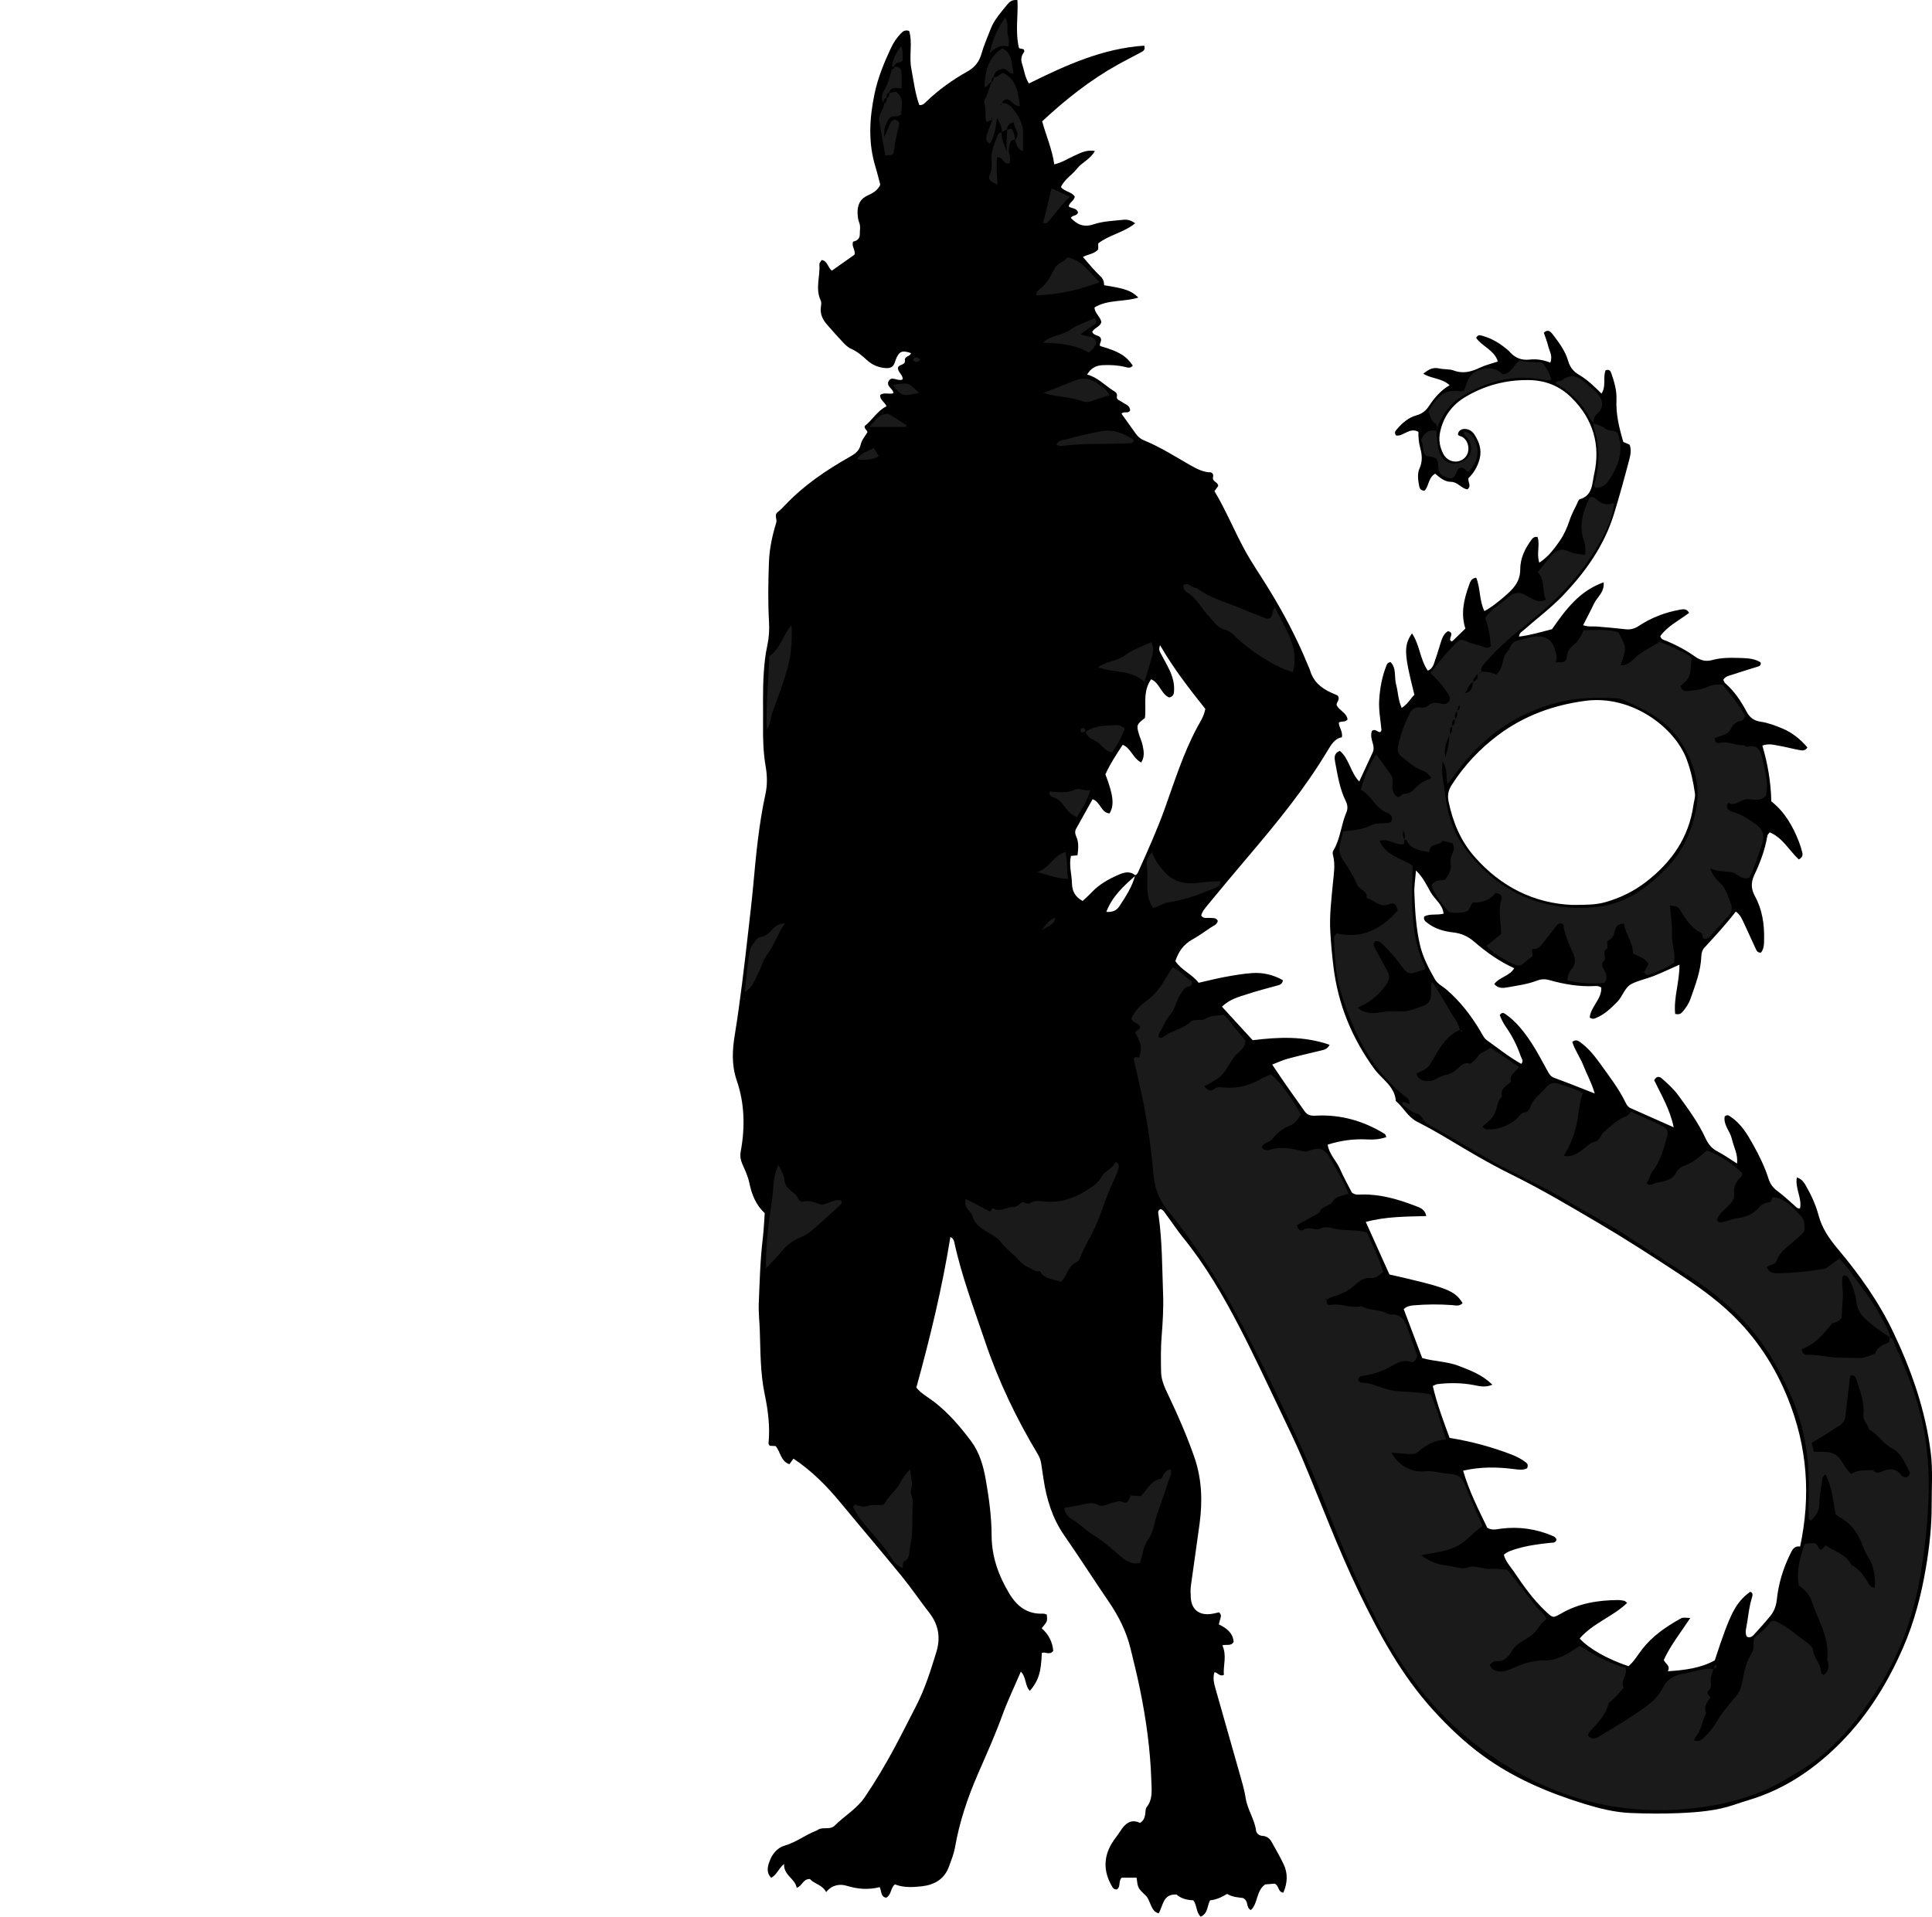 <?xml version="1.0" encoding="utf-8"?>
<!-- Generator: Adobe Illustrator 24.1.1, SVG Export Plug-In . SVG Version: 6.00 Build 0)  -->
<svg version="1.1" id="Layer_1" xmlns="http://www.w3.org/2000/svg" xmlns:xlink="http://www.w3.org/1999/xlink" x="0px" y="0px"
	 width="1475.52" height="1464.09" viewBox="0 0 1475.52 1464.09" style="enable-background:new 0 0 1475.52 1464.09;" xml:space="preserve">
<style type="text/css">
	.st0{fill:#1A1A1A;}
</style>
<g>
	<path d="M1107.1,1098.36c16.86,2.69,32.19,6.92,47.12,12.63c4.08,1.56,7.91,3.53,11.34,6.22c1.07,0.84,1.65,2.04,0.73,4.32
		c-3.15,1.74-7.07,0.99-10.92,0.51c-12.58-1.55-25.09-1.64-37.94,1.34c4.5,15.71,11.84,29.79,18.43,43.63
		c3.83,2.15,6.99,1.11,10.3,0.68c13.81-1.79,27.17,0.14,39.99,5.66c1.29,0.56,2.24,1.36,2.56,2.82c-0.69,2.62-2.96,2.14-4.83,2.34
		c-8.6,0.92-17.16,2.02-25.48,4.52c-3.49,1.05-7,2.05-9.89,4.57c1.32,5.22,4.94,8.84,7.69,12.91c7.26,10.76,14.73,21.39,24.3,30.33
		c5.43,5.07,5.48,5.3,11.87,1.59c13.38-7.76,28-10.1,43.15-10.23c1.65-0.01,3.31,0.26,4.93,0.56c0.57,0.11,1.05,0.7,2.3,1.6
		c-11.09,10.63-26.35,15.56-36.32,27.23c7.42,7.95,21.09,15.68,37.31,21.14c4.21-3.63,7.05-8.58,10.47-13
		c7.7-9.97,17.83-16.86,28.57-22.99c2.27-1.3,2.35-1.15,8.14-0.84c-7.04,10.77-14.96,20.58-20.23,32c0.97,2.96,5.36,4.22,3.1,8.7
		c12.95-0.87,25-2.35,35.82-8.33c11.84-36.23,15.91-44.11,27.06-52.4c2.18,0.73,1.94,2.5,1.45,4.05
		c-2.54,7.96-3.01,16.31-4.65,24.43c-0.39,1.92-0.38,3.98,0.62,5.79c2.28,1.14,4.01,0.09,5.38-1.43c4.24-4.68,8.49-9.35,12.49-14.23
		c2.99-3.64,4.55-7.79,5.06-12.7c1.24-11.98,4.71-23.44,10.01-34.3c1.58-3.25,2.99-6.89,7.76-6.13c8.3-39.04,5.49-76.27-9.28-113.02
		c-10.15-25.26-24.6-47.11-44.25-65.62c-12.13-11.43-25.8-21.03-39.69-30.17c-19.46-12.8-39.03-25.48-59.07-37.32
		c-22.62-13.37-45.24-26.77-68.85-38.42c-16.7-8.24-32.73-17.8-48.7-27.4c-7.41-4.45-14.99-8.62-22.68-12.58
		c-7.09-3.65-10.47-10.93-16.24-15.83c-0.79-11.31-10.75-16.65-16.51-24.59c-16.99-23.43-27.56-49.01-31.12-77.8
		c-1.14-9.23-1.97-18.52-2.46-27.71c-0.63-11.85,0.87-23.85,1.97-35.74c0.67-7.29,2.05-14.49,0.17-21.76
		c-0.35-1.35-0.49-2.52,0.27-3.78c5.39-8.97,5.85-19.62,9.91-29.06c1.24-2.87,0.95-5.75-0.49-8.66c-4.63-9.36-6.16-19.62-8.09-29.73
		c-0.61-3.22-1.14-6.74,3.62-8.63c7.08,5.99,7.98,16.26,14.76,23.44c3.58-7.76,6.88-14.97,10.25-22.14
		c1.08-2.29,0.82-4.57,0.18-6.82c-0.91-3.2-1.93-6.35-0.79-9.58c2.56-2.29,4.27,1.01,6.46,0.79c0.32-0.54,0.93-1.08,0.89-1.56
		c-0.66-7.6-2.21-15.11-1.74-22.83c0.55-9.03,2.12-17.79,5.44-26.22c0.48-1.23,0.91-2.53,3.27-2.88c4.66,4.69,2.66,11.58,4.25,17.33
		c1.55,5.6,1.46,11.65,4.23,17.64c4.65-2.79,6.64-7.08,9.7-9.99c-7.95-31.61-8.24-37.35-1.85-46.94c6,8.84,6.09,19.83,12.09,28.51
		c4.09-1.62,4.65-5.47,5.83-8.73c1.58-4.37,2.76-8.88,4.22-13.29c1.05-3.17,2.26-6.28,5.33-8.14c5.22,1.17,0.76,5,1.87,6.99
		c0.6,0.93,1.17,0.99,1.81,0.37c3.09-2.99,6.17-5.99,9.65-9.36c-3.67-11.37-1.16-22.3,2.75-33.03c0.84-2.32,1.43-5.3,5.51-5.82
		c3.32,8.1,2.27,17.48,6.26,25.48c4.87-2.21,15.37-10.77,20.09-15.52c4.64-4.67,7.3-9.55,7.3-16.54
		c-0.01-8.47,3.78-16.08,8.91-22.86c0.82-1.08,1.81-1.92,4.26-1.7c2.15,5.96-1,12.7,1.4,19.66c6.65-4.35,11.21-10.33,15.47-16.49
		c3.36-4.87,5.8-10.24,7.64-15.95c1.42-4.4,3.75-8.51,5.74-12.72c0.56-1.19,1.11-3.04,2.03-3.3c9.91-2.78,9.34-11.97,10.95-19.03
		c5.09-22.42-0.82-42.24-17.14-58.42c-8.99-8.91-19.77-13.48-33.15-13.58c-17.28-0.13-32.87,4.02-47.55,12.61
		c-10.61,6.21-17.35,15.27-19.83,27.36c-1.18,5.76-0.2,11.33,2.5,16.45c3.31,6.28,11.05,7.71,16.09,3.24
		c4.7-4.17,3.9-12.86-1.61-16.24c-1.04-0.64-2.58-0.43-3.33-1.83c0.23-2.85,2.51-4.11,4.73-4.24c3.06-0.17,5.98,1.39,7.68,3.96
		c3.77,5.68,5.98,11.84,4.19,18.84c-1.52,5.96-4.63,11-8.54,14.78c-0.68,3.17,2.6,5.68-0.75,8.53c-4.59-0.4-7.3-5.71-12.78-5.72
		c-4.46-0.01-8.51-3.23-11.92-6.23c-5.42,3.1-4.67,9.72-8.18,13.05c-2.77-0.23-3.65-1.75-3.96-3.34c-0.9-4.6-1.67-9.55,0.22-13.79
		c2.36-5.28,1.96-10.2,0.56-15.37c-1.13-4.16-1.51-8.43-1.43-12.52c-6.84-3.72-11.38,3.63-16.99,2.83
		c-1.74-2.08-0.56-3.48,0.44-4.65c4.15-4.89,8.89-9.12,15.24-10.84c4.13-1.12,7.03-3.51,9.33-6.97c4.07-6.12,8.68-11.77,15.82-15.98
		c-6.09-5.59-14.11-4.89-20.13-8.81c4.95-3.81,7.59-4.97,12.51-3.93c3.62,0.77,7.49,0.29,10.8,1.52c7.19,2.68,13.46,0.9,19.95-2.17
		c4.17-1.97,8.75-3.05,13.72-4.72c-2.64-8.72-12.05-11.5-16.57-18.01c0.99-2.03,2.22-2.28,3.6-1.93c6.21,1.59,11.85,4.39,16.93,8.27
		c1.85,1.41,3.77,2.81,5.3,4.53c4.08,4.59,8.99,6.34,15.11,5.67c5.23-0.58,10.45,0.26,15.69,2.33c1.98-5.24-0.7-8.75-1.56-12.43
		c-0.82-3.54-2.25-6.93-3.4-10.34c3.02-3.11,5.15-0.94,6.7,1.07c4.88,6.33,9.71,12.8,11.96,20.6c1.38,4.79,4.09,7.98,8.36,10.49
		c6.3,3.7,11.56,8.82,17.02,14.24c3.83-5.64,0.87-12.4,3.17-17.78c2.56-0.91,3.64,0.31,4.21,1.93c2.31,6.62,4.38,13.48,4.06,20.42
		c-0.51,11.22,2.08,21.74,5.23,32.37c1.67,0.74,3.41,1.5,4.84,2.14c1.46,4.12,0.64,7.85-0.26,11.28
		c-3.63,13.81-7.41,27.6-11.59,41.25c-7.48,24.42-21.8,44.64-39.32,62.87c-9.04,9.4-19.48,17.14-29.18,25.75
		c-1.68,1.49-3.93,2.45-4.15,5.42c8.65-1.05,16.88-3.52,25.22-5.68c10.27-14.67,20.7-29.15,39.41-35.79
		c0.79,7.57-4.95,11.2-7.35,16.29c-2.52,5.35-5.33,10.57-8.32,16.45c4.03,1.49,7.32,0.75,10.48,1.03c7.27,0.63,14.56,1.2,21.8,2.06
		c3.84,0.45,6.99-0.35,10.27-2.53c9.52-6.31,20.03-10.33,31.31-12.37c2.78-0.5,5.23-0.93,7.09,2.43
		c-7.59,5.71-16.42,9.98-22.03,17.77c0.76,2.7,2.98,2.9,4.76,3.64c7.7,3.22,15.07,7.14,21.83,11.97c4.18,2.99,8.31,3.96,13.08,2.64
		c7.51-2.09,15.19-1.78,22.83-1.54c4.92,0.16,9.91,0.6,14.18,3.33c0.5,2.52-1.18,2.91-2.78,3.4c-6.35,1.98-12.73,3.87-19.03,6.01
		c-2.41,0.82-5.26,1.18-6.72,3.96c0.52,0.93,0.8,1.98,1.48,2.57c6.91,6,11.93,13.46,16.14,21.42c2.39,4.53,5.53,7.14,10.63,7.89
		c5.94,0.87,11.57,2.99,17.1,5.33c7.49,3.17,13.52,8.13,18.88,14.36c-1.85,3-4.32,2.33-6.39,1.95c-5.23-0.96-10.37-2.38-15.61-3.28
		c-3.84-0.66-7.77-1.83-12.41-0.06c4.12,13.88,6.52,27.87,6.83,42.59c10.16,7.94,16.39,18.81,21.04,30.69
		c1.08,2.77,1.98,5.64,2.67,8.54c0.5,2.09-0.24,3.94-2.73,5.13c-7.29-6.76-12.16-16.46-22.17-20.69c-0.72,0.97-1.67,1.7-1.81,2.55
		c-1.72,10.62-5.5,20.59-10.04,30.2c-2.71,5.75-2.34,10.71,0.58,16.07c5.56,10.2,7.2,21.34,6.97,32.79c-0.07,3.59,0,7.34-2.4,10.24
		c-2.38,0.22-3.18-1.14-3.89-2.7c-3.04-6.66-6.07-13.32-9.18-19.94c-1.41-3-2.66-6.13-6.13-8.73c-7.48,9.7-15.75,18.67-24.02,27.64
		c-1.59,1.73-2.23,3.98-2.32,6.44c-0.43,11.49-4.59,22.05-8.33,32.7c-1.34,3.82-3.63,7.1-6.28,10.12c-1.19,1.35-2.63,1.9-5.38,1.35
		c-1.27-12.36,3.38-24.46,3.27-37.64c-7.01,3.11-13.21,6.07-19.58,8.61c-5.55,2.21-11.59,3.34-16.87,6.02
		c-5.5,2.79-6.89,9.59-11.11,13.84c-4.71,4.75-9.46,9.39-15.76,12.05c-1.54,0.65-3.02,1.47-5.21-0.24c0.8-8.2,9.29-14.07,8.85-22.77
		c-1.8-1.38-3.49-1.26-5.11-1.18c-11.77,0.58-23.24-1.36-34.48-4.55c-3.46-0.98-6.47-0.79-9.63,0.42
		c-7.19,2.77-14.79,3.74-22.3,5.08c-3.51,0.62-7.2,1.08-10.23-2.51c3.96-5.34,11.49-5.84,15.26-12.07
		c-11.43-5.17-21.39-12.31-30.66-20.31c-4.74-4.09-9.66-6.32-15.9-7.03c-6.91-0.79-13.76-2.6-19.49-7.05
		c-1.52-1.18-3.44-2.22-2.75-5.1c4.39-2.36,9.56-0.86,14.85-2.17c-0.71-7.05-6.79-10.93-9.92-16.44
		c-3.02-5.31-5.54-11.08-11.17-16.57c-0.53,6.72-1.43,11.9-1.24,17.04c0.5,13.25,1.23,26.5,4.21,39.52
		c2.19,9.56,6.66,18.03,11.43,26.45c2.12,3.75,5.84,5.34,8.82,7.9c10.73,9.23,19.18,20.27,26.3,32.38c1.35,2.3,2.41,4.78,4.66,6.39
		c8.64,6.19,16.96,12.85,26.23,18.04c2.01-2.28,0.25-3.97-0.36-5.73c-2.72-7.91-6.38-15.37-11.19-22.22c-2.11-3.01-3.7-6.2-4.9-9.27
		c1.6-2.48,3.14-1.68,4.5-0.73c8.31,5.84,14.39,13.8,19.87,22.12c4.38,6.65,7.94,13.84,11.88,20.78c1.3,2.28,2.32,4.58,5.23,5.66
		c9.93,3.65,19.76,7.6,31.07,12c-2.37-8.27-5.98-14.5-8.56-21.11c-2.47-6.33-6.61-11.96-8.59-18.26c2.82-2.14,4.39-0.97,6.06,0.22
		c6.34,4.52,11.09,10.55,15.54,16.77c6.77,9.47,13.96,18.68,19.07,29.24c0.86,1.78,1.85,3.47,3.88,4.36
		c10.6,4.65,21.16,9.39,32.93,14.63c-2.86-13.75-9.52-24.78-14.92-35.99c1.81-3.29,4.02-2.98,5.96-1.25
		c4.47,3.98,8.93,7.97,12.49,12.85c7.66,10.49,15.35,20.97,20.81,32.83c2.02,4.39,4.7,7.75,9.15,10.03
		c4.99,2.56,9.58,5.89,14.87,9.22c0.83-7.21-2.6-12.79-3.94-18.8c-1.33-5.97-6.73-10.8-5.45-17.27c2.32-1.76,3.53-0.31,4.83,0.57
		c8.02,5.42,12.67,13.55,17.21,21.7c4.54,8.15,8.6,16.57,11.43,25.47c1.29,4.06,3.47,6.9,6.85,9.39c4.54,3.34,8.64,7.27,12.92,10.95
		c1.21,1.04,2.12,2.62,4.27,2.18c1.63-7.81-3.91-15.07-2.45-23.6c3.68,1.21,5.32,3.51,6.81,6.13c4.15,7.26,7.67,14.84,9.8,22.88
		c2.64,9.95,8.23,17.92,14.71,25.63c16.53,19.67,31.44,40.62,42.46,63.83c13.88,29.21,24.56,59.64,28.53,92.01
		c1.63,13.27,0.62,26.63,0.66,39.95c0.05,15.97-1.72,31.9-4.37,47.56c-3.54,20.96-8.87,41.52-17.46,61.21
		c-11.56,26.52-26.52,50.86-46.64,71.48c-19.94,20.44-43.15,36.51-70.99,44.86c-3.82,1.14-7.61,2.38-11.38,3.67
		c-13.69,4.67-27.98,5.73-42.22,6.37c-12.29,0.55-24.64,0.39-36.94-0.1c-12.01-0.49-23.71-3.43-35.13-6.94
		c-27.79-8.57-54.35-19.79-78.02-37.17c-13.76-10.11-25.98-21.76-37.43-34.35c-24.25-26.64-41.16-57.82-56.7-89.99
		c-16.07-33.27-28.85-67.89-43.18-101.86c-4.91-11.64-10.4-23.04-15.86-34.43c-10.65-22.21-20.99-44.58-32.33-66.43
		c-12.41-23.92-25.95-47.23-43.01-68.29c-4.39-5.42-8.22-11.3-12.42-16.89c-1.36-1.8-2.38-4.01-4.68-4.97
		c-2.77,0.97-1.87,3.38-1.64,4.98c2.81,19.8,2.66,39.81,3.41,59.7c0.41,10.8-0.24,21.9-1.12,32.82c-0.72,8.96-0.55,17.89-0.4,26.83
		c0.11,6.52,2.85,12.21,5.59,17.94c7.31,15.31,14.06,30.82,19.69,46.89c5.91,16.86,6.43,33.86,4.12,51.2
		c-2.1,15.79-4.5,31.53-6.63,47.32c-0.4,2.95-0.25,6-0.09,8.99c0.48,9.06,6.16,13.77,15.25,12.65c2.23-0.27,4.42-0.88,6.34-1.28
		c1.88,1.68,1.52,3.24,0.98,4.88c-0.41,1.23-0.66,2.5-1.14,4.34c5.86,2.82,10.79,6.49,11.28,13.34c-1.96,3.59-5.56,1.65-8.61,2.67
		c3.64,7.85,0.54,15.35,1.16,22.56c-3.3,1.56-4.51-1.8-7.19-2.03c-1.42,4.51-0.3,8.61,0.84,12.65c5.87,20.8,11.86,41.56,17.71,62.36
		c1.98,7.04,4.2,14.07,5.32,21.26c1.34,8.67,6.7,15.89,7.89,24.54c0.34,2.45,2.41,4.04,4.99,4.19c3.4,0.2,5.54,2.1,7.06,4.84
		c3.06,5.51,6.21,10.98,8.95,16.65c3.52,7.26,2.99,14.59-0.14,21.91c-4.32-0.54-2.99-5.28-6.64-6.91c-2.13,0.17-5.08,0.41-7.23,0.58
		c-7.1,5.05-5.28,14.4-10.96,19.62c-4.12-2.2-1.24-7.11-6.15-9.25c-3.03-0.41-7.67-0.56-12.01-3.11c-4,2.46-8.17,4.44-13.02,4.91
		c-2.17,4.33-1.61,10.21-7.13,12.48c-3.63-3.49-2.64-8.49-5.62-12.52c-4.54-0.12-9.33-1.28-12.81-4.39
		c-10.54-0.69-10.2,8.78-13.66,14.37c-4.35-1.24-5.07-4.67-6.49-7.57c-1.01-2.06-1.56-4.27-3.38-6.01c-6.08-5.8-6-5.88-6.99-13.64
		c-3.73,0-7.55,0-11.31,0c-2.79,2.39-0.56,6.73-3.66,8.92c-2.53,0.33-3.39-1.59-4.32-3.26c-6-10.79-5.93-21.55,0.51-32.12
		c1.9-3.12,4.32-5.92,6.27-9.01c3.72-5.91,8.25-9.69,15.11-6.41c2.89-1.65,3.46-3.92,3.94-6.2c0.41-1.94,0.05-4.42,1.13-5.78
		c4.9-6.16,3.82-13.31,3.61-20.17c-0.73-23.63-3.97-46.98-8.71-70.11c-2.13-10.41-4.69-20.74-7.22-31.06
		c-3.12-12.75-8.86-24.28-16.25-35.12c-11.62-17.04-22.75-34.42-34.48-51.39c-8.96-12.95-13.35-27.39-15.66-42.68
		c-0.6-3.94-1.19-7.88-1.77-11.82c-0.39-2.67-1.31-5.09-2.71-7.43c-16.31-27.19-29.94-55.67-40.1-85.71
		c-8.51-25.18-17.97-50.09-23.61-76.17c-0.37-1.71-1.14-3.07-2.97-3.9c-6.25,38.84-15.49,76.88-25.99,115.02
		c3.69,4.67,9.14,7.43,13.8,11.06c10.88,8.47,19.74,18.86,27.93,29.75c6.49,8.64,9.44,19.02,11.3,29.59
		c2.48,14.09,4.41,28.29,4.45,42.6c0.05,16.19,5.28,30.59,13.45,44.24c5.9,9.87,13.85,16.03,25.93,15.44
		c0.93-0.05,1.88,0.47,2.77,0.71c0.52,5.17,0.52,5.17-3.92,10.47c5.39,4.67,8.33,10.63,8.85,17.33c-2.87,3.54-6.1,0.32-8.74,1.55
		c-0.52,14.64-2.47,21.02-9.11,28.96c-3.95-3.96-2.53-10.27-6.91-14.74c-4.91,11.48-10.19,22.47-14.33,33.86
		c-5.58,15.34-12.3,30.17-18.78,45.11c-7.7,17.76-13.76,35.97-17.12,55.04c-0.93,5.29-2.95,10.21-4.78,15.2
		c-3.53,9.6-11.33,13.72-20.65,14.78c-6.82,0.77-13.88,1.13-20.49-1.46c-3.42,2.63-2.55,7.77-6.61,10.15
		c-4.28-0.51-3.53-4.7-4.99-8.06c-8.51,2.15-16.75,1.6-25.23-1.02c-5.15-1.59-11.24-0.8-15.69,4.81c-3.14-5.86-9.4-6.28-12.38-9.99
		c-5.58-0.13-5.72,5.36-10.14,6.69c-1.21-7.1-10.07-9.44-9.62-18.17c-4.24,3.36-5.36,8.07-9.84,10.55
		c-4.25-4.41-2.59-9.27-0.87-13.6c2.01-5.09,5.91-9.47,11.07-10.95c8.79-2.52,15.89-8.24,24.24-11.44c0.92-0.35,1.7-1.09,2.63-1.38
		c3.75-1.19,8.33,0.63,11.46-2.52c7.44-7.48,16.84-12.71,23-21.79c8.24-12.15,15.69-24.72,22.62-37.63
		c5.67-10.55,11-21.29,16.51-31.93c6.76-13.07,11.1-27.05,15.42-41.03c3.37-10.89,1.87-20.9-5.29-30.08
		c-7.16-9.18-13.67-18.88-21.03-27.9c-15.55-19.07-31.53-37.79-47.21-56.76c-10.41-12.6-21.85-24.05-35.56-33.17
		c-0.94,1.3-1.88,2.6-3.1,4.28c-6.65-2.26-6.75-9.43-10.5-13.87c-1.5-0.08-3.08-0.17-4.59-0.25c-0.34-0.7-0.9-1.29-0.85-1.81
		c1.26-12.72-0.34-25.17-2.94-37.6c-3.35-16.02-3.16-32.35-3.72-48.61c-0.24-6.94-1.06-13.9-0.78-20.82
		c0.68-16.58,1.08-33.18,3.07-49.68c0.75-6.25,0.98-12.56,1.47-19.19c-6.77-6.15-9.96-14.31-11.83-23.35
		c-0.99-4.81-3.21-9.42-5.21-13.97c-1.4-3.19-1.93-6.33-1.3-9.7c3.39-18.32,3.04-36.59-3.01-54.21
		c-4.07-11.86-3.43-23.36-1.46-35.27c2.1-12.77,3.8-25.6,5.45-38.44c1.78-13.83,3.35-27.69,4.93-41.54
		c1.32-11.54,2.68-23.08,3.73-34.64c2.1-23.15,4.3-46.27,9.27-69.04c1.51-6.91,1.35-14,0.16-20.89
		c-1.77-10.24-2.12-20.51-2.01-30.83c0.15-13.65-0.38-27.31,0.55-40.96c0.48-6.98,1.2-13.93,2.69-20.71
		c1.31-5.95,1.66-11.89,1.32-17.87c-0.87-15.31-0.63-30.6-0.06-45.92c0.39-10.38,2.59-20.37,5.58-30.12
		c0.86-2.81-1.91-5.82,1.25-8.15c2.13-1.57,3.96-3.56,5.8-5.49c14.14-14.87,30.9-26.26,48.62-36.3c4.18-2.37,7.69-4.5,8.86-9.79
		c0.75-3.36,3.38-6.31,5.12-9.37c-0.39-1.72-2.49-2.43-2.11-4.64c5.84-4.55,9.59-11.61,16.63-15.08c-1.22-3.39-5.27-4.8-4.74-8.74
		c3.02-2.05,6.5-0.31,10.02-1.19c0.03-3.53-4.93-4.71-3.95-8.61c2.38-5.61,6.91-0.05,11.02-2c0.46-3.24-3.36-5.17-3.62-8.52
		c0.17-3.23,5.84-2.01,5.37-6.01c-0.41-3.48,4.17-2.82,4.63-5.58c-6.3-2.04-8.27-1.58-10.58,2.66c-0.79,1.45-1.3,3.06-1.83,4.63
		c-1.14,3.38-3.41,4.41-6.92,4.17c-5.58-0.38-10.32-2.44-14.38-6.16c-3.68-3.38-7.4-6.57-12.11-8.61c-2.35-1.02-4.37-3.06-6.18-4.97
		c-4.12-4.33-8.04-8.86-12-13.33c-3.45-3.89-5.56-8.23-4.8-13.65c0.23-1.62,0.51-3.55-0.14-4.91c-4.32-9.09-0.34-18.43-1.01-27.61
		c-0.08-1.08,1.17-2.25,1.77-3.33c4.64,0.9,4.54,5.71,7.71,8.18c5.72-4.03,11.56-8.15,17.32-12.21c0.97-3.58-2.53-6.4-1.03-10.01
		c2.91-0.57,5.16-2.16,5.09-5.65c-0.06-2.94,0.77-5.87-0.45-8.86c-0.85-2.1-1.12-4.53-1.23-6.83c-0.29-6.12,1.6-11.16,7.64-13.87
		c4-1.79,7.71-3.94,9.69-8.25c-1.2-4.46-2.26-8.98-3.63-13.41c-5.76-18.67-4.67-37.34-0.73-56.18c2.55-12.17,7.2-23.48,12.41-34.64
		c1.99-4.27,4.54-8.13,7.84-11.48c1.42-1.44,2.96-2.73,6.15-1.75c2.74,9.19-0.2,19.23,1.67,28.88c1.81,9.34,2.84,18.85,6.09,27.74
		c2.75,0.29,4.08-1.42,5.46-2.75c9.43-9.03,19.96-16.55,31.32-22.91c5.54-3.1,8.97-7.36,10.71-13.58c1.78-6.38,4.57-12.48,6.92-18.7
		c2.77-7.32,8.03-12.98,12.83-18.91c1.58-1.94,3.7-3.88,7.72-3.31c0.65,11.75-1.81,23.7,1.09,36.41c0.38,0.87,2.39,0.49,3.76,1.28
		c0.12,0.59,0.56,1.41,0.32,1.74c-2.03,2.82-2.9,5.5-1.66,9.19c1.67,5,2.16,10.4,5.26,15.04c28.1-13.9,56.37-26.81,88.09-28.88
		c1.01,3.54-1.15,4.34-2.81,5.25c-5.84,3.18-11.82,6.12-17.63,9.37c-21.02,11.75-39.74,26.57-57.56,43.19
		c3,10.99,7.64,21.28,9.24,32.87c6-1.42,10.42-4.38,15.17-6.53c4.77-2.16,9.42-4.82,15.86-3.69c-3.49,6.4-9.89,8.67-13.7,13.54
		c-3.82,4.88-9.65,8.1-12.22,14.03c2.97,3.7,8.18,3.49,10.56,7.28c-0.42,3.31-4.27,4.36-4.62,7.57c2.28,1.63,6.01,1.01,7.09,4.46
		c-0.65,2.96-4.16,1.91-5.53,4.22c4.88,5.07,9.83,7.5,17.54,4.89c7.1-2.4,14.97-2.58,22.54-3.44c2.85-0.32,5.79,0.25,9.11,2.67
		c-8.62,7.1-19.72,8.79-28.23,15.37c0,1.46,0,3.04,0,4.62c-3.23,3.65-8.38,3.75-11.67,5.79c4.57,5.14,8.63,10.32,13.38,14.76
		c2.26,2.11,2.73,4.21,2.82,6.81c16.03,2.46,20.87,4.13,26.12,9.4c-11.21,3.49-23.4,1.33-33.52,7.59c0.31,4.49,4.34,6.85,5.25,10.93
		c-0.63,3.95-5.56,4.37-6.96,7.86c1.3,2.58,4.5,2.33,5.94,3.82c2.27,2.57-0.88,4.62,0.09,6.79c14.47,4.22,19.74,7.36,24.95,14.95
		c-1.69,2.42-4.15,1.48-6.17,1c-5.56-1.32-11.14-1.58-16.81-1.31c-5.02,0.23-8.95,2.14-11.89,7.18c7.84,2.06,13.09,7.78,19.39,11.92
		c1.93,1.27,3.98,1.92,3.32,5.2c-0.42,2.1,2.41,2.71,3.96,3.84c2.5,1.83,6.23,2.67,6.16,6.53c-1.76,2.78-4.79,0.12-6.56,2.45
		c3.62,5.05,7.31,10.15,10.93,15.29c1.59,2.25,3.62,3.96,6.12,4.98c12.38,5.06,23.63,12.22,35.17,18.85
		c5.22,3,10.52,5.71,16.13,5.66c3.15,1.6,0.66,3.96,1.73,5.67c1.06,1.69,3.42,2.23,3.79,4.65c-0.83,1.16-1.74,2.43-2.88,4.03
		c8.71,14.47,15.06,30.25,23.2,45.1c5.27,9.61,11.51,18.69,17.29,28.02c11.77,18.98,22.21,38.65,30.68,59.34
		c0.63,1.54,1.41,3.03,1.89,4.62c2.47,8.31,8.35,13.35,15.94,16.77c1.8,0.81,3.62,1.58,4.95,2.15c2.66,3.23-1.32,5.27-0.57,7.7
		c2.31,4.08,7.64,5.72,8.25,10.69c-1.85,2.5-4.74,0.87-6.67,2.41c0.02,3.61,3.12,6.55,2.38,11.2c-5.35,0.89-8.05,5.35-10.74,9.85
		c-17.3,28.96-38.53,54.98-60.31,80.59c-10.56,12.41-20.97,24.95-31.34,37.52c-2.07,2.51-4.31,5.05-5.09,8.23
		c1.89,2.69,4.4,1.54,6.55,1.77c2.26,0.24,4.78-0.45,6.14,2.27c-0.63,3.01-3.51,3.78-5.6,5.23c-4.65,3.23-9.32,6.46-14.25,9.24
		c-6.5,3.67-10.23,9.23-12.56,16.23c4.52,6.93,12.59,9.87,17.77,16.6c6.77-1.52,13.48-3.25,20.27-4.5
		c6.84-1.26,13.74-2.46,20.66-2.93c8.33-0.57,16.26,1.38,23.44,5.46c-0.47,3.09-2.42,3.54-4.35,4.08
		c-7.36,2.06-14.79,3.89-22.04,6.3c-6.83,2.26-14.09,3.87-20.16,9.86c7.96,8.69,15.73,17.16,23.45,25.58
		c19.65-2.41,38.98-3.36,58.76,3.51c-1.88,3.58-4.5,3.86-6.91,4.45c-8.39,2.05-16.82,3.95-25.16,6.22c-3.8,1.03-7.4,2.76-11.78,4.44
		c4.07,6.01,7.68,11.45,11.41,16.8c4.37,6.28,8.92,12.43,13.26,18.74c2.15,3.12,4.7,3.69,8.49,3.48
		c19.06-1.03,36.67,3.98,52.87,14.01c0.45,0.28,0.57,1.09,1.18,2.36c-4.69,1.61-9.36,2.11-14.18,1.82
		c-10.31-0.61-20.37,0.7-30.66,3.95c1.15,7.49,6.69,12.36,9.42,18.61c2.78,6.38,6.24,12.47,9.05,17.99
		c2.77,2.09,5.19,1.55,7.44,1.49c14.26-0.34,27.63,3.58,40.72,8.58c3.47,1.33,7.71,2.44,8.63,7.87
		c-15.48,0.48-30.68,0.31-46.15,4.49c6.3,14.01,12.28,27.3,18.05,40.13c44.2,10.06,49.77,12.23,55.88,21.85
		c-2.3,2.75-5.47,1.75-8.24,1.54c-9.66-0.71-19.29-0.63-28.94,0.18c-2.73,0.23-5.26,0.66-7.79,2.86
		c4.61,12.21,9.28,24.58,14.13,37.43c9.11,2.64,18.98,2.52,27.94,5.99c8.82,3.41,17.82,6.7,25.68,14.35
		c-5.54,2.42-10.05,1.07-14.35,0.26c-9.27-1.74-18.52-1.8-27.81-0.67c-0.93,0.11-1.79,0.73-3.37,1.42
		C1097.4,1072.27,1102.25,1085.18,1107.1,1098.36z M866.97,668.54c1.79-0.65,2.25-2.39,2.9-3.84c6.92-15.46,13.89-30.9,19.63-46.86
		c7.52-20.94,14.13-42.22,24.68-61.98c2.31-4.33,5.26-8.47,6.35-14.37c-11.98-15.12-24.24-30.67-34.54-48.65
		c-1.37,3.29-0.22,4.95,0.71,6.68c2.2,4.1,4.51,8.15,6.5,12.35c2.44,5.16,3.9,10.6,3.44,16.39c-0.17,2.08-0.8,3.89-3.69,4.52
		c-6.18-2.55-7.28-11.21-13.81-13.91c-6.71,9.57-3.47,19.94-4.73,29.58c-6.29,4.85-6.58,5.5-4.63,12.14
		c0.84,2.87,2.21,5.61,2.82,8.51c0.92,4.36,1.85,8.87-1.05,13.33c-6.41-3.27-7.65-10.81-14.1-13.53c-4.82,7.41-9.77,14.81-13.2,22.6
		c6.13,16.04,6.9,23.54,3.14,29.83c-6.53-0.53-6.78-8.62-12.93-10.88c-4.22,7.56-8.4,15.02-12.55,22.5
		c-1.05,1.88-0.96,3.82-0.06,5.74c2.23,4.76,1.71,9.66,1.07,14.65c-1.91,0.17-3.47,0.31-5,0.45c-1.67,7.1,0.63,13.96,0.76,20.89
		c0.11,6.14,2.61,10.52,8.16,13.55c2.38-2.27,4.65-4.22,6.68-6.39c5.81-6.22,13.01-10.31,20.69-13.63
		c4.35-1.88,8.85-3.18,13.03,0.59c-8.79,7.8-17.63,15.55-22.32,27.74c4.75,0.35,7.85-1,9.99-4.29
		C859.75,684.77,864.74,677.35,866.97,668.54z M1200.77,691.23c10.46-0.06,18.03-0.02,25.55-2.18c11.34-3.26,21.64-8.31,30.95-15.52
		c19.4-15.01,32.59-33.82,36.06-58.62c0.41-2.95,1.54-5.98,1.14-8.81c-1.23-8.83-3.08-17.42-6.26-25.96
		c-9.33-25.01-42.45-49.4-77.26-44.83c-24.5,3.21-46.97,11.34-66.89,26.28c-14,10.5-25.7,23.02-35.18,37.7
		c-2.63,4.07-3.61,7.91-2.54,13.06c3.26,15.59,9.02,29.67,19.61,41.85C1146.54,677.85,1172.38,690.06,1200.77,691.23z"/>
	<path class="st0" d="M1181.26,1236.52c-1.67,1.6-3.67,2.98-4.94,4.85c-4.13,6.09-5.68,7.24-10.68,10.42
		c-4.16,2.65-8.58,4.82-11.3,9.81c-2.17,3.97-6.02,7.83-11.8,7.37c-1.75-0.14-3.18,0.8-4.68,2.8c0.85,2.73,2.83,4.26,6.06,4.8
		c3.84,0.65,7.29-0.47,10.63-1.97c7.9-3.55,16.02-6.5,24.75-6.29c10.63,0.25,18.54-5.45,27.23-11.13
		c10.81,6.9,22.36,13.28,34.92,16.75c1.88,5.65-4.31,10-1.41,15.3c-2.76,3.06-5.38,6.25-8.34,9.1c-1.17,1.13-2.86,1.8-3.31,3.51
		c-2.32,8.65-8.57,14.58-14.27,20.92c-0.65,0.72-0.95,1.75-1.46,2.74c2.47,3.01,4.88,3.18,8.37,1.03
		c13.41-8.25,27.23-15.9,39.56-25.73c4.01-3.2,7.36-7.73,9.77-12.3c3.35-6.36,8.72-8.93,15.04-10.01
		c7.79-1.33,15.32-4.45,23.44-3.69l-0.31-0.28c-0.54,3.72-2.62,7.12-1.9,11.13c0.34,1.9,0.04,3.91-1.67,5.48
		c-2.35,2.16,0.64,3.43,1.26,5.85c-2.41,3.11-5.41,6.77-3.16,11.68c-3.12,5.4-3.34,12.04-7.31,17.1c-0.8,1.02-1.33,2.26-2.07,3.55
		c3.13,1.35,5.69-0.06,7.38-1.75c3.48-3.5,7-7.2,9.42-11.45c4.43-7.78,10.3-14.3,15.89-21.14c2.46-3.02,3.85-7.36,4.51-11.31
		c1.25-7.49,2.95-14.67,7.1-21.16c2.09-3.27,0.66-7.19,1.71-11.37c3.63-3.44,8.59-6.34,11.62-11.28c1.25-2.03,3.15-2.36,5.86-1.01
		c8.89,4.4,16.18,11,24.04,16.79c1.53,1.13,3.28,3.03,3.46,4.73c0.7,6.3,6.1,10.82,6.17,17.27c0.01,0.48,0.79,0.95,1.61,1.86
		c3.12-1.77,4.28-4.58,4.06-8.02c-0.1-1.63-1.17-3.28-1.01-4.84c1.71-15.98-7.08-29.2-11.78-43.4c-1.51-4.56-5.22-9.29-9.93-12.1
		c-1.93-10.9,0.74-21.13,4.38-31.48c2.18-1.22,4.92-0.46,7.45-0.95c2.46,0.81,2.84,3.45,4.47,4.97c2.21,0.31,2.25-2.19,4.35-3.16
		c6.37,4.73,15.47,6.32,19.48,14.91c6.57,3.15,10.04,9.09,13.64,14.97c0.81,1.33,2.36,2.33,4.18,2.4
		c0.87-7.03-0.81-16.96-4.14-21.99c-2.38-3.58-4.09-7.63-5.54-11.42c-3.5-9.18-8.93-16.11-17.51-20.71
		c-0.86-0.46-1.58-1.18-2.6-1.97c-2.06-10.06-2.59-20.74-7.9-30.62c-1,1.34-1.98,2.07-2.11,2.92c-0.97,6.54-2.34,13.1-2.46,19.68
		c-0.11,5.86-2.73,9.49-6.65,12.85c-2.32-1.7-1.44-3.45-1.47-4.97c-0.3-13.32,0.67-26.65-0.64-39.95
		c-1.77-17.98-5.95-35.33-13.48-51.85c-7.04-15.47-14.83-30.31-25.35-43.92c-16.62-21.48-37.66-37.32-60.31-51.53
		c-12.11-7.6-24.11-15.36-35.99-23.31c-16.34-10.94-33.87-19.84-50.69-29.95c-18.27-10.99-38.01-19.2-56.5-29.74
		c-16.18-9.22-32.09-18.94-48.41-27.91c-3.56-1.96-3.41-6.64-7.93-7.74c-3.36-0.82-6.25-3.65-9.28-5.68
		c-1.03-0.69-2.01-1.62-1.83-3.13c2.22-0.48,3.71,1.14,5.56,1.56c0.58-0.44,0.7-0.41,0.32,0.06c-0.03,0.03-0.34-0.17-0.52-0.27
		c0.81-3.33-2-4.72-3.82-6.19c-25.44-20.51-38.98-48.41-48.25-78.69c-4.09-13.34-4.98-27.41-5.35-41.38
		c-0.03-1.29,0.29-2.64,2.23-3.94c18.68,4.25,33.81-2.97,46.38-17.6c-1.19-3.47-1.79-6.78-6.76-4.66
		c-6.86,2.93-11.32-3.42-17.08-4.85c1.03-5.63-5.39-5.95-7.11-10.05c-2.8-6.69-6.83-12.94-10.87-19.02
		c-2.62-3.95-3.41-7.8-2.25-12.25c0.84-3.2,1.61-6.42,2.4-9.57c7.22-0.86,14.46-1.04,20.92-4.44c4.97-2.62,10.53-0.85,15.54-2.56
		c2.4-3.79-0.67-6.34-2.93-7.2c-5.59-2.14-8.86-6.68-12.33-10.79c-2.31-2.75-4.64-5.22-7.67-6.69c1.92-8.73,7.18-20.95,11.72-27.08
		c3.86,5.35,7.69,10.51,11.33,15.8c1.61,2.33,1.05,5.18,0.96,7.8c-0.12,3.56,0.75,6.57,3.75,8.96c2.3,0.45,3.23-2.47,5.69-2.5
		c3.04-0.04,5.82-1.63,7.81-3.99c3.3-3.92,7.73-6.05,12.51-7.94c-1.94-2.88-3.87-4.77-6.89-5.86c-6.26-2.26-11.14-6.71-16.17-10.93
		c-2.41-2.02-2.9-4.28-2.36-7.07c1.73-8.86,4.69-17.23,8.84-25.3c1.83-3.56,4.54-5.25,7.7-4.92c2.49,0.26,4.32,0.56,6.29-1.21
		c2.71-2.43,6.01-2.72,9.38-1.75c2.82,0.81,5.45,0.75,6.87-2.05c1.37-2.71-0.37-4.67-2-7.03c-3.59-5.18-7.66-9.81-12.3-14
		l-0.24,0.28c6.06-8.35,12.71-16.17,19.91-23.57c2.75-2.83,4.41-2.79,8.13-0.98c4.3,2.09,9.53,2.57,14.09,4.65
		c1.27,0.58,2.6,0.07,4.24-1.02c-0.46-7.2-1.81-14.51-4.35-21.7c5.13-7.02,12.53-11.17,18.74-16.55c3.11-2.69,7.83-3.54,12.11-0.7
		c1.91,1.27,4.1,2.13,6.12,3.24c2.8,1.54,5.63,1.65,9.41,0.32c-3.15-6.95-0.19-15.04-6.34-21.19c3.92-4.72,7.41-9.1,11.1-13.3
		c3.29-3.74,7.9-4.94,12.17-2.76c4.02,2.06,8.22,2.05,12.99,3c0.63-4.01,0.18-8.07-0.78-10.7c-4.43-12.12-0.53-22.67,4.21-33.15
		c2.54-1.4,4.39,0.52,5.49,1.49c3.73,3.3,7.59,4.86,13.24,2.37c-0.78,8.34-3.17,15.15-6.3,21.52
		c-13.26,27.08-32.77,49.03-56.2,67.76c-12.71,10.16-25.28,20.52-35.94,32.94c-1.75,2.04-3.71,3.91-2.8,6.98
		c-1.01,0.43-2.01,0.85-3.02,1.28c-0.98,2.25-3.79,3.56-3.34,6.54c-4.04,1.53-3.66,6.5-6.81,8.72c0.18,1.73-0.17,3.22-1.91,4.05
		c0.46,1.91-0.81,3.3-1.46,4.88c-1.76,0.97-1.58,2.79-1.93,4.38c-2.07,1.73-2.12,3.95-1.54,6.32c-3.44,0.51-1.94,3.44-2.6,5.31
		c-2.2,1.77-1.49,4.27-1.63,6.56c-2.41,4.99-4.7,10.01-3.39,17.15c2.04-6.56,3.01-11.9,3.1-17.4c2.65-1.63,2.15-4.08,1.68-6.52
		c3.41-0.53,1.79-3.51,2.6-5.31c2.26-1.71,1.6-4.1,1.48-6.37c2.7-0.56,2.09-2.58,1.94-4.39c1.58-1.22,1.5-3.06,1.8-4.76
		c1.08-1.14,2.04-2.33,1.9-4.04c5.18-0.68,6.29-4.4,6.55-8.76c3.18-1.14,4.45-3.24,3.29-6.55c1.35,0.34,2.44,0.07,3.05-1.31
		c3.85,0.29,7.77,0.23,11.16,2.39c3.5-2.43,4.36-6,5.26-9.55c0.71-2.77,1.12-5.43,3.38-7.82c2.6-2.75,2.95-7.59,7.56-8.61
		c6.45-1.42,12.85-4.18,19.51-2.92c4.6,0.87,7.85,4.36,9.2,9.05c0.97,3.39,2.41,6.77,0.76,10.46c7.2-0.08,7.99-0.1,8.57-4.56
		c0.53-4.11,2.53-6.69,5.43-9.03c3.49-2.8,5.44-6.66,7.49-11.04c8.76,0.13,17.67-1.11,26.39,1.7c6.41,11.56,6.41,11.56,1.77,25.09
		c7.04,0.29,10.04-5.55,14.62-8.64c4.79-3.24,9.9-6.03,14.99-9.09c7.01,1.97,13.33,5.71,19.91,8.86c1.79,0.86,3.59,1.78,4.67,3.58
		c-1.26,15.45-1.14,14.58-8.35,21.15c0.67,3.12,2.62,4.33,5.75,3.89c5.24-0.75,10.67-1.15,15.43-3.48
		c3.52-1.73,6.92-1.45,10.65-1.43c6.37,7.52,12.64,15.2,17.29,23.58c-0.4,2.38-1.71,3.87-3.15,4.13c-3.62,0.65-5.69,2.37-7.43,5.71
		c-2.03,3.91-4.4,4.72-12.47,7.33c-0.14,2.4,1.34,4.5,3.33,3.88c6.5-2.03,12.26,2.05,18.5,1.63c0.84-0.06,1.88,1.38,2.61,1.21
		c9.62-2.33,10.8,4.51,12.34,11.09c2.05,8.74,4.27,17.45,2.34,26.04c-4.41,5.63-10.29,2.39-15.18,2.98
		c-4.82,0.58-8.57,5.73-13.73,2.64c-2.3,4.31,0.4,6.07,3.35,6.92c6.44,1.88,11.92,5.33,17.3,9.16c5.51,3.92,7.62,8.27,5.26,15.34
		c-2.94,8.82-5.67,17.66-9.65,25.68c-6.32,2.66-9.34-3.9-14.78-4.25c-4.89-0.31-10.18-0.59-15.2-2.69c1.5,4.28,3.8,7.7,6.89,10.41
		c5.01,4.39,6.53,10.55,8.83,16.32c1.47,3.7,0.71,6.99-2.11,9.99c-4.78,5.08-9.34,10.36-14.02,15.54c-0.92,1.01-2.07,1.66-3.49,1.47
		c-3.25-0.05-0.97-3.56-2.87-4.46c-7.84-3.71-12.14-10.71-16.31-17.76c-1.67-2.82-4.24-2.65-7.77-3.2
		c0.81,7.92,2.01,15.2,1.64,22.63c-0.34,6.89,3.18,13.7,1.47,21.21c-5.69,3.91-12.14,6.51-18.64,8.96
		c-1.74,0.65-3.27,0.21-3.73-1.94c0,0-0.21-0.24-0.21-0.24c1.08-1.99,2.16-3.99,3.25-6.01c-2.59-4.45-7.34-5.5-11.93-7.98
		c0.12-8.05-5.67-14.62-6.83-22.73c-3.86-0.08-5.79,1.47-6.82,4.83c-0.93,3.03-1.37,6.37-5.09,8c-2.79,1.23,1.17,4.96-1.82,6.89
		c-3.39,2.19,1.03,6.11-1.69,8.85c-3.34,3.35,0.47,6.01,1.36,8.95c0.67,2.22,1.35,4.49-0.79,7.66c-9.15,1.13-18.76,0.31-28.25-1.81
		c-0.16-4.2,1.47-6.78,3.36-9.04c3.24-3.87,2.55-7.76,0.78-11.85c-3.11-7.19-6.65-14.24-7.31-21.94c-2.5-1.42-3.94-0.8-5.39,1.13
		c-3.72,4.97-7.7,9.75-11.48,14.69c-1.78,2.33-4.2,3.1-6.71,3.01c-1.6,2.19,1.76,4.64-1.13,6.4c-1.97,1.2-3.74,2.77-5.45,4.33
		c-2.27,2.08-4.78,2.28-7.38,1.08c-7.54-3.49-14.63-7.67-21.27-14.09c4.01-3.3,7.68-6.33,11.22-9.25
		c0.23-8.78-2.71-17.53,0.31-26.33c0.98-2.85-1.09-4.21-4.36-5.04c-4.32,5.41-10.58,7.65-17.52,7.34c-2.37,2.27-1.94,6.17-5.45,7.08
		c-3.93,1.01-7.89,1.02-11.88,0.43c-0.32-0.05-0.68-0.18-0.9-0.4c-5.36-5.49-9.76-11.68-12.94-18.65c-0.7-1.53,0.63-3.17,2.05-4.18
		c2.3-1.65,5.15-1.05,7.71-1.7c3.27-3.84,5.26-7.85,4.44-13.29c-0.41-2.71,0.78-5.94,2.04-8.56c1.06-2.21,0.2-3.78-0.36-5.91
		c-2.36-0.59-4.85-1.22-7.85-1.97c-1.97,4.15-10.02,1.05-10.1,8.7c-7.08-1.38-14.12-1.85-17.6-9.38c-0.06-0.14-1.14,0.19-1.74,0.29
		c0.78-2.14,1.04-4.27-0.47-7.32c-0.87,3.05-0.07,5.07,0.67,7.09c0,0.96,0,1.91,0,3.03c-6.41,1.71-11.77-4.65-18.87-2.31
		c4.8,11.42,16.42,13.03,25.28,18.95c-0.74,26.6-2.23,53.48,9.73,77.92c-0.48,2.11-1.74,1.64-2.59,1.93
		c-10.6,3.62-10.56,3.59-16.68-4.54c-4.19-5.58-8.66-10.92-13.79-15.7c-1.54-1.43-3.12-2.49-5.43-1.86
		c-1.85,1.7-0.84,3.66,0.03,5.34c2.92,5.59,5.99,11.1,9.07,16.6c2.61,4.67,2.04,7.76-1.55,12.57c-5.32,7.11-11.98,12.46-20.96,16.2
		c5.43,4.49,11.37,4.55,16.32,3.71c5.28-0.91,10.74-1.28,15.69-0.9c6.05,0.46,10.89-1.6,16.05-3.37c6.8-2.33,8.08-4.4,8.2-11.61
		c0.04-2.27-0.66-4.62,0.91-7.58c4.63,7.58,9.3,14.65,13.35,22.05c2.68,4.88,6.9,9.02,7.66,14.89l0.25-0.27
		c-9.47,3.88-14.65,12.05-19.37,20.29c-4.96,8.64-4.76,9.06-13.87,12.89c0.38,3.65,3.55,5.34,6.09,5.82
		c2.9,0.55,6.65-0.13,9.18-1.67c2.65-1.61,5.12-2.65,8.13-3.2c2.18-0.4,4.35-1.66,6.17-3.02c3.33-2.49,5.57-6.66,11.01-5.35
		c1.19,0.29,3.16-2.14,4.6-3.5c1.43-1.34,2.03-3.38,3.98-4.36c2.37-1.19,4.61-2.64,7.34-4.22c7.03,4.72,14.14,9.49,21.62,14.51
		c-2.34,4.14-7.6,6-6.08,11.18c0.06,0.22-0.25,0.65-0.49,0.83c-3.68,2.67-7.68,5.14-6.45,10.75c-3.22,3.25-3.49,7.71-4.97,11.7
		c-1.78,4.79-5.98,7.87-9.99,11.35c1.35,0.97,2.1,1.96,2.9,2.01c8.46,0.53,15.86-2.2,22.57-7.32c2.44-1.86,3.56-5.3,7.39-5.69
		c1.3-0.13,3.04-1.93,3.49-3.32c2.15-6.72,7.7-10.44,12.03-15.36c3.36-3.82,6.05-4.56,10.11-3.09c5.92,2.14,12.15,3.5,18.25,7.04
		c-2.82,8.01-3.04,16.57-4.95,24.84c-1.83,7.94-4.77,15.47-9.55,23.17c5.67,0.91,9.22-1.21,12.75-3.58
		c3.79-2.55,6.62-6.34,11.55-7.51c3.21-0.76,3.82-5.02,6.44-7.27c5.25-4.5,10.13-9.39,16.73-11.84c1.76-0.65,2.3-2.23,4.12-3.55
		c7.53,3.47,15.41,6.89,23.1,10.71c4.57,2.27,5.42,4.08,4.07,8.87c-2.57,9.15-5.04,18.5-11.07,26.09c-2.19,2.76-2.22,6.23-4.45,8.77
		c2.04,2.7,4.39,0.72,6.33,0.21c5.95-1.57,12.73-1.42,16.29-8.22c1.13-2.16,3.55-4.34,5.84-5.08c7.16-2.32,12.45-7.25,17.74-11.85
		c10.03,4.01,20.83,11.05,26.71,17.3c0.57,2.44-1.54,3.49-2.69,4.98c-2.3,2.99-3.92,6.04-3.33,10.05c0.62,4.19-1.36,7.1-4.46,10.1
		c-3.24,3.12-7.14,6.03-8.69,10.73c1.05,2.35,2.89,1.93,4.98,1.51c3.24-0.66,6.17-2.17,9.55-2.6c6.94-0.89,13.39-3.14,18.09-8.94
		c1.7-2.1,4.34-3.07,7.04-3.44c2.19-0.3,1.87-2.43,3.14-3.94c9.94,1,15.69,8.71,21.98,15.12c1.95,1.99,2.21,6.24,2.13,9.42
		c-0.06,2.46-2.71,4.04-4.55,5.92c-5.82,5.93-13.88,9.84-16.93,18.36c-1.15,3.2-5.05,2.73-7.47,4.64c1.7,4.36,5.29,4.78,8.98,4.69
		c11.81-0.31,23.56-1.36,35.21-3.46c1.41-0.25,2.31-1.07,3.36-1.91c2.47-1.98,5.12-3.74,8-5.82c5.98,5.83,10.15,12.66,14.94,18.95
		c7.27,9.53,13.98,19.46,19.37,30.2c1.78,3.55,3.98,6.96,4.44,11.06c-4.53-3.15-9.31-6-13.53-9.52c-5.29-4.41-10.87-8.51-12-16.42
		c-0.92-6.45-2.59-12.95-6.02-18.73c-0.77-1.3-1.25-3.18-4.51-2.43c-1.54,5.02,0.37,10.56-0.05,15.94
		c-0.44,5.57-0.64,11.17-0.92,16.34c-2.27,2.32-4.43,3.69-7.19,3.94l-0.31,0.07l0.48-0.36c-6.46,8.5-13.49,16.38-23.4,20.12
		c0.31,3.26,1.88,4.45,4.08,4.35c7.94-0.34,15.62,1.97,23.51,2.12c5.91,0.11,11.81,0.21,17.72,0.34c1.74,0.04,10.6-2.89,11.01-4.06
		c1.74-4.98,6.37-6.11,10.42-8.16c0.14-1.31,0.28-2.61,0.42-3.91c3.09,1.89,3.63,5.33,4.94,8.27c6.76,15.2,13.01,30.6,17.43,46.68
		c5.58,20.31,7.73,40.9,7.38,62.03c-0.37,22.37-2.77,44.44-6.56,66.36c-5.08,29.39-14.78,57.07-30.56,82.7
		c-11.26,18.29-24.06,35.2-39.79,49.65c-9.53,8.76-20.81,15.44-31.97,22.1c-19.74,11.78-41.36,18.21-63.9,21.35
		c-64,8.93-120.93-8.08-172.12-46.93c-33.67-25.56-57.61-58.72-76.63-95.71c-14.6-28.39-27.24-57.71-38.77-87.53
		c-9.35-24.19-20.1-47.8-31.09-71.32c-10.57-22.62-21.72-44.92-33.13-67.1c-16.02-31.13-35.02-60.44-56.98-87.72
		c-6.56-8.15-9.68-16.78-10.57-27.11c-2.09-24.16-5.82-48.11-11.42-71.74c-1.3-5.48-2.44-11.01-3.63-16.42
		c0.9-2.53,2.92-0.53,4.26-1.3c2.04-8.36,2.04-8.36-3.26-19.17c1.28-0.99,2.56-1.97,3.78-2.91c-0.18-0.78-0.16-1.49-0.48-1.97
		c-1.51-2.25-4.84-2.33-6.15-5.22c2.44-5.78,6.46-10.13,11.77-13.88c5.71-4.03,10.1-9.61,13.65-15.74c1.82-3.13,3.83-6.15,6.05-9.7
		c6.09,2.57,9.88,7.79,14.79,10.8c0.49,2.7-0.91,3.59-2.65,3.89c-3.28,0.57-4.64,3.83-5.98,5.73c-3.31,4.69-4.12,11.29-7.75,15.57
		c-3.76,4.43-5.6,9.58-8.45,14.31c-0.47,0.78-0.51,1.81-0.74,2.72c1.67,1.57,2.9,0.73,4.35-0.34c6.4-4.7,14.83-5.73,20.69-11.54
		c0.96-0.95,3.11-0.75,4.73-0.96c1.97-0.26,4.46,0.3,5.86-0.71c4.24-3.06,9.2-2.2,13.95-3.34c3.66,2.82,5.92,7,8.96,10.48
		c2.83,3.23,5.6,6.52,7.96,9.29c-0.28,6.53-5.78,8.67-8.63,12.49c-4.41,5.93-7.01,13.55-14.12,17.46c-2.87,1.58-5.4,3.83-8.82,4.74
		c2.09,3.35,5.17,4.37,7.66,2.37c2.48-1.99,4.47-1.4,7.03-1.18c10.44,0.92,20.2-1.3,29.2-6.87c2.2-1.36,4.8-2.08,7.13-3.06
		c6.19,4.72,13.81,14.83,22.9,30.45c-2.31,3.44-3.88,7.04-9.09,8.89c-4.93,1.75-9.47,5.9-12.93,10.05c-2.3,2.76-7.09,2.46-7.86,6.54
		c2.39,3.1,5.75,1.62,7.61,1.13c7.99-2.1,15.52-0.38,23.11,1.39c1.64,0.38,2.82,0.68,4.59,0.01c8.68-3.28,12.51-1.97,16.82,5.49
		c4.97,8.6,10.13,17.13,14.04,27.04c-4.39,1.75-9.36,1.66-12.02,6.07c-2.37,3.93-8.84,3.2-10.21,8.5c-5.7,3.16-11.4,6.32-17.18,9.52
		c0.63,3.22,2.41,5.05,5.51,3.25c4.2-2.45,8.44,1.34,12.61-0.69c3.78-1.84,7.88-0.52,11.58,0.33c7.71,1.77,15.73,0.21,23.79,2.76
		c4.25,9.75,9.43,19.4,12.39,30.17c-3.06,2.29-5.26,5.17-10.25,4.54c-4.09-0.51-8.38,2.62-11.42,5.48
		c-5.31,4.99-11.63,7.32-18.29,9.36c-1.22,0.37-2.28,1.29-3.41,1.96c0.42-0.73,0.24-1.09-0.54-1.02c-0.04,0-0.1,0.41-0.05,0.61
		c0.3,1.3-0.29-0.51,0.82,0.22c-0.44,2.47,0.91,4.42,3.05,4c7.97-1.56,15.6,2.93,23.51,0.95c5.53,3.11,12.04,2.53,17.83,4.72
		c1.56,0.59,3.16,1.69,4.68,1.61c8.63-0.51,11.07,5.44,13.25,12.01c2.19,6.61,4.64,13.13,6.9,19.45c-0.59,2.86-2.76,5.51-4.57,4.86
		c-7.42-2.67-12.91,2.18-18.39,4.83c-6.14,2.97-12.26,4.76-18.82,5.77c-1.29,0.2-2.72,0.26-3.23,2.87c-0.03,1.1,1.37,2.3,3.01,2.32
		c5.45,0.06,10.34,2.25,15.3,3.93c4.8,1.63,9.64,2.45,14.6,2.78c7.18,0.48,14.4,0.5,22.32,2.21c4.85,10.4,7.55,22.23,11.85,34.5
		c-9.07,0.39-15.63,4.39-21.74,9.55c-1.98,1.67-4.89,1.68-7.56,1.46c-4.1-0.34-8.2-0.65-12.52-0.99
		c5.33,9.74,15.23,15.25,25.04,14.2c6.63-0.71,12.97,1.72,19.44,1.98c6.6,0.27,9.84,3.19,12.09,9.19
		c3.85,10.25,8.53,20.19,13.01,30.63c-6.92,4.62-12.05,11.7-20.07,15.72c-8.09,4.05-16.87,4.42-26.85,6.73
		c6.35,4.18,11.8,6.94,17.91,7.49c2.69,0.24,5.18,0.95,7.76,1.44c3.45,0.66,6.55,1.5,10.34,0.2c5.75-1.97,11.58,1.74,17.6,1.22
		c3.92-0.34,7.94,0.37,12.26,0.64c7.12,9.07,14.58,18.35,21.77,27.84c2.58,3.41,6.72,5.51,8.14,9.84L1181.26,1236.52z
		 M1101.72,581.72c-1.15,8.76,0.91,16.28,1.78,23.77c1.86,15.97,6.29,31.13,16.54,44.22c13.88,17.74,30.67,31.26,52.23,38.34
		c16.06,5.27,32.59,6.63,49.28,4.43c21.23-2.81,37.51-15.16,51.69-29.85c11.17-11.57,18.09-25.97,21.67-42.03
		c4.52-20.29-1.01-38.28-11.82-54.83c-8.39-12.85-21.2-20.94-35.01-27.19c-4.5-2.04-8.8-5.03-13.89-5.25
		c-13.64-0.59-27.39-0.58-40.7,2.41c-29.83,6.7-54.62,22.12-74.29,45.57c-4.6,5.48-8.74,11.34-13.64,17.73
		C1103.95,592.94,1105.8,587.32,1101.72,581.72z M1385.21,1108.85c5.42,0.37,10.31-0.58,14.89,1.4c6.87,2.98,7.95,11.15,13.83,15.64
		c4.98-3.62,10.93-2.44,16.61-3.01c2.35,3.36,4.77,1.8,7.76,0.68c4.82-1.81,9.75-2.04,13.46,2.9c0.93,1.24,2.53,2.11,4.63,1.87
		c1.29-0.83,2.74-2.4,1.96-3.9c-3.45-6.65-5.88-14.08-13.19-17.98c-6.86-3.67-10.93-10.76-17.63-14.67
		c-0.96-3.94-4.88-6.36-4.39-11.33c0.85-8.73-2.14-17.06-4.91-25.24c-0.66-1.96-1.1-4.77-4.21-4.8c-1.28,0.89-1.2,2.22-1.35,3.51
		c-1.07,9.21-2.24,18.41-3.24,27.63c-0.38,3.47-1.58,5.5-4.92,7.64c-6.84,4.39-13.73,8.75-20.85,12.98
		C1384.19,1104.45,1384.64,1106.37,1385.21,1108.85z"/>
	<path class="st0" d="M756.12,925.61c0.75-1.03,1.62-3.1,2.61-2.52c5.34,3.17,9.98-1.46,15.08-1.06c2.43,0.19,4.47-2.12,6.58-3.65
		c1.26-0.91,4.06,2.13,6.4,0.57c3.6-2.39,7.37-1.5,11.28-1.15c11.8,1.06,22.44-2.46,32.28-8.83c4.19-2.71,8.35-5.29,10.83-9.93
		c2.55-4.77,8.59-6.3,10.83-11.39c2.43,0.98,3,2.63,2.27,4.87c-1.72,5.32-4.28,10.31-6.46,15.42c-5.11,11.96-8.47,24.67-14.76,36.07
		c-3.13,5.68-6.07,11.36-8.47,17.35c-0.35,0.88-0.95,2.02-1.72,2.33c-5.04,2.02-7.01,6.47-9.18,10.89c-0.86,1.75-2.31,3.2-3.26,4.48
		c-6.61-2.08-13.01-1.98-16.24-8.17c-3.56,0.86-5.99-1.6-8.84-2.91c-2.72-1.25-4.96-2.74-7.05-5.16
		c-4.48-5.18-10.29-9.02-14.49-14.71c-1.54-2.08-4.74-4.12-7.64-5.77c-5.56-3.16-11.59-6.5-13.55-13.56c-0.55-2-2.08-3.33-3.35-4.86
		c-1.75-2.11-2.57-4.6-1.62-8.03c6.32,3.25,12.5,6.43,18.68,9.6c0.16-0.04,0.33-0.07,0.49-0.11
		C756.61,925.47,756.36,925.54,756.12,925.61z"/>
	<path class="st0" d="M870.66,1193.82c-7,1.66-11.6-2.1-16.04-6.04c-6.27-5.56-12.67-10.96-19.79-15.4
		c-5.47-3.4-9.96-8.05-15.46-11.46c-2.95-1.83-6-4.31-6.6-9.08c3.69-0.48,7.41-1.41,11.05-1.99c4.8-0.77,9.47-3.13,14.88-0.27
		c3.75,1.98,8.27-1.44,12.52-2.09c2.1-0.33,3.59-1.46,6.19-0.17c3.67,1.82,4.85-1.93,6.18-4.99c2.46,0.15,5.04,0.32,7.58,0.48
		c5.06-4.57,7.48-11.84,15.21-13.14c1.09-0.18,1.7-2.71,2.72-4.01c1.19-1.53,2.28-3.38,5.03-3.06c1.13,3.44-1.04,6.36-1.98,9.36
		c-2.55,8.16-5.48,16.2-8.28,24.28c-2.32,6.69-2.79,14.01-7.16,20.01C872.93,1181.42,872.67,1187.94,870.66,1193.82z"/>
	<path class="st0" d="M969.7,472.42c2.76-2.02,1.45-5.76,4.09-8.55c7.08,15.77,18.79,29.76,13.7,49.52
		c-6.93-1.87-13.01-5.02-18.77-8.38c-9.34-5.44-18.09-11.82-25.92-19.41c-2.08-2.01-4.72-4.03-7.43-4.67
		c-5.74-1.35-8.14-6-11.75-9.69c-5.97-6.09-9.46-14.38-17.21-18.89c-1.47-0.85-2.69-2.8-2.59-5.23c3.9-3.14,6.34,2.37,9.75,1.84
		c9.57,7.37,21.13,10.47,32.06,14.92c7.05,2.87,14.12,5.73,21.22,8.49C967.68,472.71,968.75,472.42,969.7,472.42z"/>
	<path class="st0" d="M585,968.86c-0.43-19,2.48-36.98,4.92-54.92c1.02-7.55,0.35-15.66,4.67-24.1c1.89,4.43,4.18,7.56,4.38,10.82
		c0.29,4.67,2.8,7.09,5.98,9.66c1.75,1.41,3.75,2.74,4.56,5.14c0.6,1.79,3.03,2.69,3.99,2.43c4.8-1.29,8.77,0.62,13.07,2.04
		c1.84,0.6,4.44-0.52,6.51-1.33c3.07-1.21,6.06-2.35,9.35-1.7c1.1,2.09-0.17,3.08-1.45,4.22c-6.92,6.19-13.69,12.54-20.72,18.6
		c-2.48,2.13-5.37,4.03-8.39,5.24c-6.2,2.49-11.28,6.12-15.4,11.44C593.22,960.58,589.29,964.25,585,968.86z"/>
	<path class="st0" d="M689.41,1197.7c-6.56-2.36-8.95-8.32-12.2-12.92c-8.14-11.53-19.4-20.63-25.65-33.54
		c-0.14-0.28,0.68-1.03,1.51-2.21c3.08,1.62,6.43,2.35,10.27,1.12c3.04-0.97,6.58-0.33,9.88-0.59c0.93-0.07,2.29-0.57,2.62-1.27
		c2.96-6.2,9.12-9.96,12.01-16.29c1.64-3.6,4.39-6.69,7.37-9.74c-0.18,5.33,2.48,10.16,0.65,15.39c-1.12,3.21,1.42,6.35,1.22,9.63
		c-0.71,11.38,0.62,22.91-2.02,34.12c-0.93,3.98,0.3,9.06-4.82,11.57C689.48,1193.34,689.71,1195.77,689.41,1197.7z"/>
	<path class="st0" d="M1097.12,329.04c-0.21-1.88,1.25-4.31-0.91-5.52c-3.77-2.1-3.69-6.06-5.31-9.08c1.48-2.5,2.74-4.77,4.35-6.93
		c4.98-6.69,11.05-10.27,19.62-8.6c0.88,0.17,1.9-0.38,3.36-0.71c2.38-6.06,3.31-13.13,11.6-15.61c7.14-2.13,12.98-1.7,17.7,3.36
		c7.25-0.66,8.4-7.49,13.27-10.75c5.1,1.68,10.77,1.27,16.43,1.57c4.01,3.64,6.04,8.22,7.54,13.07c-2.07,1.13-3.67,0.77-5.29,0.42
		c-22.75-4.9-43.36,0.91-62.9,12.42c-10.22,6.02-15.8,15.41-19.67,26.14L1097.12,329.04z"/>
	<path class="st0" d="M757.97,91.98c-1.74-0.88-2.77,1.48-4.79,0.91c-1.02-4.67,0.11-9.7-1.44-14.44c-0.54-1.64,0.84-3.05,1.45-4.55
		c1.47-3.63,2.69-7.36,4.02-11.05l-0.24,0.3c1.48-1.11,2.08-2.67,2.28-4.43l-0.31,0.35c3.02,0.3,4.45-2.69,7.18-3.4
		c10.29,5.17,11.57,14.9,12.77,25.47c-4.6-0.02-6.11-4.19-9.32-5.34c-2.07,0.19-3.72,1.03-4.49,3.14c-0.46,0.23-0.92,0.46-1.38,0.69
		c0.31,0.2,0.61,0.4,0.92,0.6c0.08-0.5,0.16-1,0.25-1.49c3.58-0.21,6.27,1.32,8.49,4.07c4.65,5.75,8.24,11.87,8,19.63
		c-0.13,4.23-0.02,8.47-0.02,13.1c-4.71-1.67-4.99-5.44-6.04-8.69l-0.37,0.35c5.14-5.14-0.69-9.11-0.66-13.91
		c-3.74,0.97-5.05,2.99-5.36,5.83l0.32-0.35c-1.43,0.7-2.86,1.4-4.29,2.1c0,0,0.38,0.27,0.38,0.27c-0.24-3.58-1.36-6.82-3.91-11.1
		c-0.93,7.73-1.73,14.13-5.49,19.71c-3.52-1.72-2.73-4.65-2.12-6.95c1-3.76,2.67-7.35,4.05-11.01c0-0.79,0-1.58,0-2.37
		C756.98,90.32,757.75,91.13,757.97,91.98z"/>
	<path class="st0" d="M880.48,693.46c-6.96-10.77-2.86-22.31-4.74-33.09c-0.5-2.87,1.44-6.4,4.14-9.41
		c2.15,6.38,6.11,11.52,10.39,15.99c6.8,7.11,16.05,8.75,25.54,7.34c5.3-0.79,10.57-0.91,16.07-1.29c0.41,3.03-1.47,4.3-3.51,5.13
		c-11.89,4.83-23.78,9.59-36.69,11.23C887.83,689.85,884.62,693.01,880.48,693.46z"/>
	<path class="st0" d="M839.79,215.6c-16.8,6.28-32.3,9.5-48.41,10c-0.06-2.14,1.13-3.5,2.35-4.41c5.68-4.18,8.69-10.31,11.79-16.24
		c2.33-4.45,7.38-4.76,9.77-8.37C826.52,198.95,831.75,207.72,839.79,215.6z"/>
	<path class="st0" d="M585.6,557.16c-0.8-19.29,1.57-37.76,1.88-55.93c8.8-5.87,10.29-16.12,17.01-23.66
		c0.53,10.03,0.1,19.27-2.03,28.67c-3.01,13.28-8.24,25.72-12.72,38.45C588.35,548.59,588.76,553.09,585.6,557.16z"/>
	<path class="st0" d="M1216.87,323.16c3.02,1.31,6.49,2.08,8.93,4.09c2.87,2.37,6.52,0.92,9.51,3.13c5.27,14,0.66,26.31-7.53,37.8
		c-2.14,3-5.53,4.53-9.25,4.45c-2.16-2.09-0.41-3.9,0-5.68c3.03-13.14,3.33-26.17-1.04-39.13c-0.51-1.5-0.26-3.26-0.36-4.9
		L1216.87,323.16z"/>
	<path class="st0" d="M1096.91,328.83c0.58,5.59,0.68,11.27,2.48,16.66c2.26,6.77,8.31,9.97,14.84,8.09
		c8.7-2.51,11.6-9.83,7.42-17.89c-1.02-1.96-4.04-2.47-3.52-6.16c5.29,0.95,7.58,4.46,9.08,8.94c2.64,7.87,1.24,13.87-5.19,21.82
		c-2.58,0.14-3.11-3.52-6.77-2.98c-3.12,0.65-2.41,5.26-5.62,7.67c-2.01,0.86-4.43-0.08-6.87-1.2c-2.66-1.23-3.9-3.16-4.15-6.17
		c-0.68-7.9-0.8-7.89-8.81-9.33c-0.31-0.05-0.58-0.29-0.94-0.48c-3.37-3.4-1-8.43-3.8-11.49c2.73-5.78,6.33-8.41,12.07-7.28
		L1096.91,328.83z"/>
	<path class="st0" d="M873.98,520.86c-10-9.41-23.02-6.73-35.51-11.11c7.22-5,15-4.77,20.98-9.37c5.73-4.41,13.14-6.66,19.81-9.85
		C881.72,496.36,881.72,496.36,873.98,520.86z"/>
	<path class="st0" d="M847.22,301.94c-4.82,1.56-8.96,2.68-12.92,4.25c-2.66,1.06-5.38,1.09-7.76,0.24
		c-9.37-3.33-19.45-3.16-29.64-6.27c8.33-3.28,16.05-6.22,23.71-9.36c6.4-2.62,12.32-1.81,17.74,2.27
		C841.41,295.39,845.14,297.09,847.22,301.94z"/>
	<path class="st0" d="M678.84,71.08c1.61-0.31,3.22-0.63,5.27-1.03c6.82,4.52,4.3,11.3,4.11,17.43c-2.89,2.68-7.13-0.04-9.31,3.32
		c-2.37,3.65-4.18,7.44-3.53,13.88c2.01-4.63,3.17-7.73,4.69-10.64c0.91-1.73,2.31-3.41,4.75-2.15c1.72,0.89,2.16,2.41,1.74,4.19
		c-0.83,3.55-1.82,7.07-2.52,10.64c-0.7,3.55-1.12,7.16-1.61,10.33c-1.85,2.38-3.97,1.05-6.29,1.8c-1.61-9.11-3.21-17.84-4.67-26.59
		c-0.83-4.96,3.59-8.51,3.78-13.24l-0.28,0.11c2.26-0.7,2.22-2.57,2.27-4.41l-0.3,0.43c2.29-0.69,2.25-2.59,2.3-4.44L678.84,71.08z"
		/>
	<path class="st0" d="M568.82,757.87c1.09-9.97,1.89-18.87,3.13-27.71c0.45-3.19,0.99-6.53,3.32-9.25c1.66-1.93,2.22-4.51,5.53-5.11
		c3.52-0.64,6.53-2.85,8.95-5.7c2.18-2.56,4.82-4.48,9.75-4.98c-5.61,8.2-8.17,16.91-13.74,24.25c-2.94,3.87-4.1,9.04-6.42,13.43
		C576.67,747.86,575.27,753.79,568.82,757.87z"/>
	<path class="st0" d="M1217.13,322.93c-3.3-2.04-3.67-5.99-5.76-8.87c-6.28-8.68-13.7-16.04-23.37-21.35
		c0.98-2.79,3.45-1.1,4.74-2.12c7.36-5.8,13.46-2.85,19.25,2.74c2.61,2.52,5.65,4.64,8.04,7.34c4.79,5.42,4.89,10.74-0.39,15.62
		c-2.36,2.18-2.63,4.27-2.78,6.86L1217.13,322.93z"/>
	<path class="st0" d="M796.53,261.74c6.06-5.73,14.21-5.27,20.59-9.72c5.71-3.98,12.7-6.13,18.83-8.95c2.2,2.36,1.33,3.63-0.14,4.7
		c-3.17,2.3-6.38,4.54-10.5,7.47c4.21,2.38,9.5,0.44,11.86,5.88c-0.11,2.88-2.48,5.5-5.63,8.27
		C820.87,262.94,808.84,262.26,796.53,261.74z"/>
	<path class="st0" d="M806.73,339.5c2.2-3.75,5.73-3.3,8.29-4.06c8.52-2.51,17.25-4.38,25.99-6.03c9.31-1.76,17.37,1.77,24.8,6.49
		c0.03,2.33-1.25,2.52-2.57,2.6c-17.1,1.04-34.29-0.17-51.35,2.01C810.29,340.72,808.57,340.88,806.73,339.5z"/>
	<path class="st0" d="M828.96,559.04c5.68-3.47,9.59-4.51,18.76-5c7-0.37,7-0.37,11.34,2.25c-2.21,6.5-5.54,12.46-9.62,18.27
		c-5.37-0.24-7.57-5.18-11.15-7.6c-3.14-2.13-8.31-3.11-9.07-8.21L828.96,559.04z"/>
	<path class="st0" d="M801.48,604.54c6.55,0.46,13.06,1.62,19.47-1.36c3.66-1.7,7.42,1.64,11.88,0.21
		c-2.26,7.92-6.32,14.21-10.37,20.75c-4.14-1.64-6.91-4.51-9.42-7.97c-2.25-3.11-4.67-6.18-8.87-7.23
		c-1.87-0.47-3.34-2.13-2.46-4.57L801.48,604.54z"/>
	<path class="st0" d="M775.29,106.85c-1.28,0.12-2.83-0.03-3.43,1.35c-1.19,2.75-1.83,5.61-1.12,8.68c0.59,2.56,1.11,5.18,0.15,7.85
		c-4.48,1.37-4.7-5-9.4-4.64c-0.63,6.81-0.22,13.77,0.38,21c-6.47-3.02-7.54-4.14-5.7-8.38c1.57-3.61,1.4-7.15,1.13-10.66
		c-0.52-6.94,2.41-12.86,4.77-18.96c0.48-1.24,1.8-1.87,3.22-1.96l-0.38-0.27c-0.31,5.5,2.41,10.25,4.12,15.44
		c-0.79-5.94-0.03-11.74,0.17-17.55c0,0-0.32,0.35-0.32,0.35c1.19-0.26,2.39-0.53,3.6-0.8c1.75,2.7,2.87,5.58,2.42,8.88
		L775.29,106.85z"/>
	<path class="st0" d="M757.21,62.85c-2.36,0.39-2.72,3.67-5.33,3.71c0.41-11.62,2.43-22.49,13.74-29.72
		c7.54,4.01,7.04,11.7,8.36,19.48c-3.6,0.14-5.1-4.46-8.62-3.6c-3.55,0.86-6.22,2.26-6.42,6.35c0,0,0.31-0.35,0.31-0.35
		c-2.21,0.73-1.9,2.76-2.28,4.43L757.21,62.85z"/>
	<path class="st0" d="M792.04,666.06c9.14-2.33,12.25-12.55,21.65-15.27c1.86,6.92,0.63,13.42,2.1,20.6
		C806.95,671.04,799.75,668.15,792.04,666.06z"/>
	<path class="st0" d="M796.61,170.4c2.26-8.58,4.15-17.28,6.48-26.49c5.36,2.42,9.21,4.16,14.08,6.35
		c-6.26,5.68-10.56,12.15-15.61,17.99c-1.08,1.25-2.62,3.24-5.02,1.9L796.61,170.4z"/>
	<path class="st0" d="M678.55,316.07c4.61,2.89,9.22,5.77,13.83,8.65c-0.12,0.48-0.24,0.96-0.37,1.44c-8.94,0-17.89,0-27.96,0
		C668.56,321.2,671.38,315.69,678.55,316.07z"/>
	<path class="st0" d="M770.01,35.55c-5.84-1.76-10.02,1.21-14.14,5.04c1.83-9.8,5.67-18.26,11.85-27.32
		c2.45,4.55,1.5,8.14,1.67,11.47C769.56,28.03,771.62,31.1,770.01,35.55z"/>
	<path class="st0" d="M675.25,79.04c-2.86-3.42-1.74-6.83,0.11-10.15c2.78-4.96,4.34-10.35,5.72-15.81l-0.12,0.06
		c1.35-0.21,2.04-1.07,2.33-2.34l-0.34,0.34c3.27-0.63,5.24,1.02,5.51,4.02c0.35,3.9,0.09,7.86,0.09,12.4
		c-3.79-0.18-8.24-1.78-9.7,3.52c0,0,0.39-0.35,0.39-0.35c-2.22,0.73-2.28,2.58-2.3,4.44c0,0,0.3-0.43,0.3-0.43
		c-2.46,0.59-2.57,2.4-2.27,4.41L675.25,79.04z"/>
	<path class="st0" d="M702,300.18c-13.32,2.65-13.32,2.65-19.98-6.17C693.75,292.09,693.75,292.09,702,300.18z"/>
	<path class="st0" d="M671.44,348.45c-5.09,2.72-10.48,3.3-17.04,2.28c3.44-5.14,8.49-6.04,12.9-8.52c1.6,2.64,2.75,4.54,3.9,6.44
		L671.44,348.45z"/>
	<path class="st0" d="M681.03,50.86c0.98-5.48,2.97-10.46,7.18-15.53c1.85,4.23,0.93,7.68,1.13,10.84
		c-1.81,2.41-6.28,0.87-6.39,4.97c0,0,0.34-0.34,0.34-0.34c-0.78,0-1.55,0-2.33,0L681.03,50.86z"/>
	<path class="st0" d="M795.42,710.6c3.83-4.45,5.95-8.29,10.79-9.71C804.69,705.39,804.69,705.39,795.42,710.6z"/>
	<path class="st0" d="M702.76,274.9c-2.08,2.11-3.77,2.19-5.28,0.27c-0.19-0.25,0.18-1.3,0.58-1.59
		C699.64,272.43,701.09,272.79,702.76,274.9z"/>
	<path class="st0" d="M829.23,558.74c-0.31,0.05-0.62,0.08-0.93,0.14c-1.03,0.19-2.26,1.52-2.97-0.36
		c-0.38-0.99,0.04-1.99,1.04-2.31c1.53-0.49,2.19,0.6,2.56,1.87c0.09,0.29,0.02,0.63,0.03,0.94
		C828.96,559.04,829.23,558.74,829.23,558.74z"/>
	<path class="st0" d="M1308.82,1274.8c0.81-0.89-0.07-2.7,1.79-3.13c0.93,2.17-0.19,2.79-2.1,2.84L1308.82,1274.8z"/>
	<path class="st0" d="M1255.97,742.51c-0.51-0.12-1.01-0.23-1.52-0.35c0.01,0.25-0.07,0.65,0.05,0.73c0.6,0.37,1.05,0.13,1.26-0.62
		L1255.97,742.51z"/>
	<path class="st0" d="M568.01,762.47c0.19,0.09,0.55,0.18,0.55,0.28c0.01,0.27-0.12,0.55-0.2,0.83c-0.2-0.09-0.57-0.18-0.57-0.27
		C567.79,763.03,567.93,762.75,568.01,762.47z"/>
	<path class="st0" d="M1114.85,786.87c0.62,0.38,1.74-0.1,1.87,1.08c0,0.02-0.66,0.23-0.73,0.14c-0.35-0.46-0.6-0.98-0.89-1.49
		L1114.85,786.87z"/>
	<path class="st0" d="M1092.43,514.22c-0.04,0.25-0.07,0.49-0.11,0.74c0.72-0.19,0.67-0.34-0.13-0.45
		C1092.19,514.5,1092.43,514.22,1092.43,514.22z"/>
	<path class="st0" d="M681.08,53.08c-0.02-0.74-0.03-1.48-0.05-2.22c0,0-0.08-0.06-0.08-0.06c0,0.78,0,1.56,0.01,2.34
		C680.96,53.14,681.08,53.08,681.08,53.08z"/>
	<polygon class="st0" points="801.71,604.37 801.07,604.67 801.48,604.54 	"/>
	<polygon class="st0" points="796.54,170.15 796.89,170.92 796.61,170.4 	"/>
	<polygon class="st0" points="671.2,348.65 671.22,348.91 671.44,348.45 	"/>
	<path class="st0" d="M1181.03,1236.72c0.22,0.13,0.48,0.22,0.66,0.39c0.08,0.08-0.02,0.33-0.04,0.5c-0.13-0.36-0.26-0.73-0.39-1.09
		L1181.03,1236.72z"/>
</g>
</svg>
